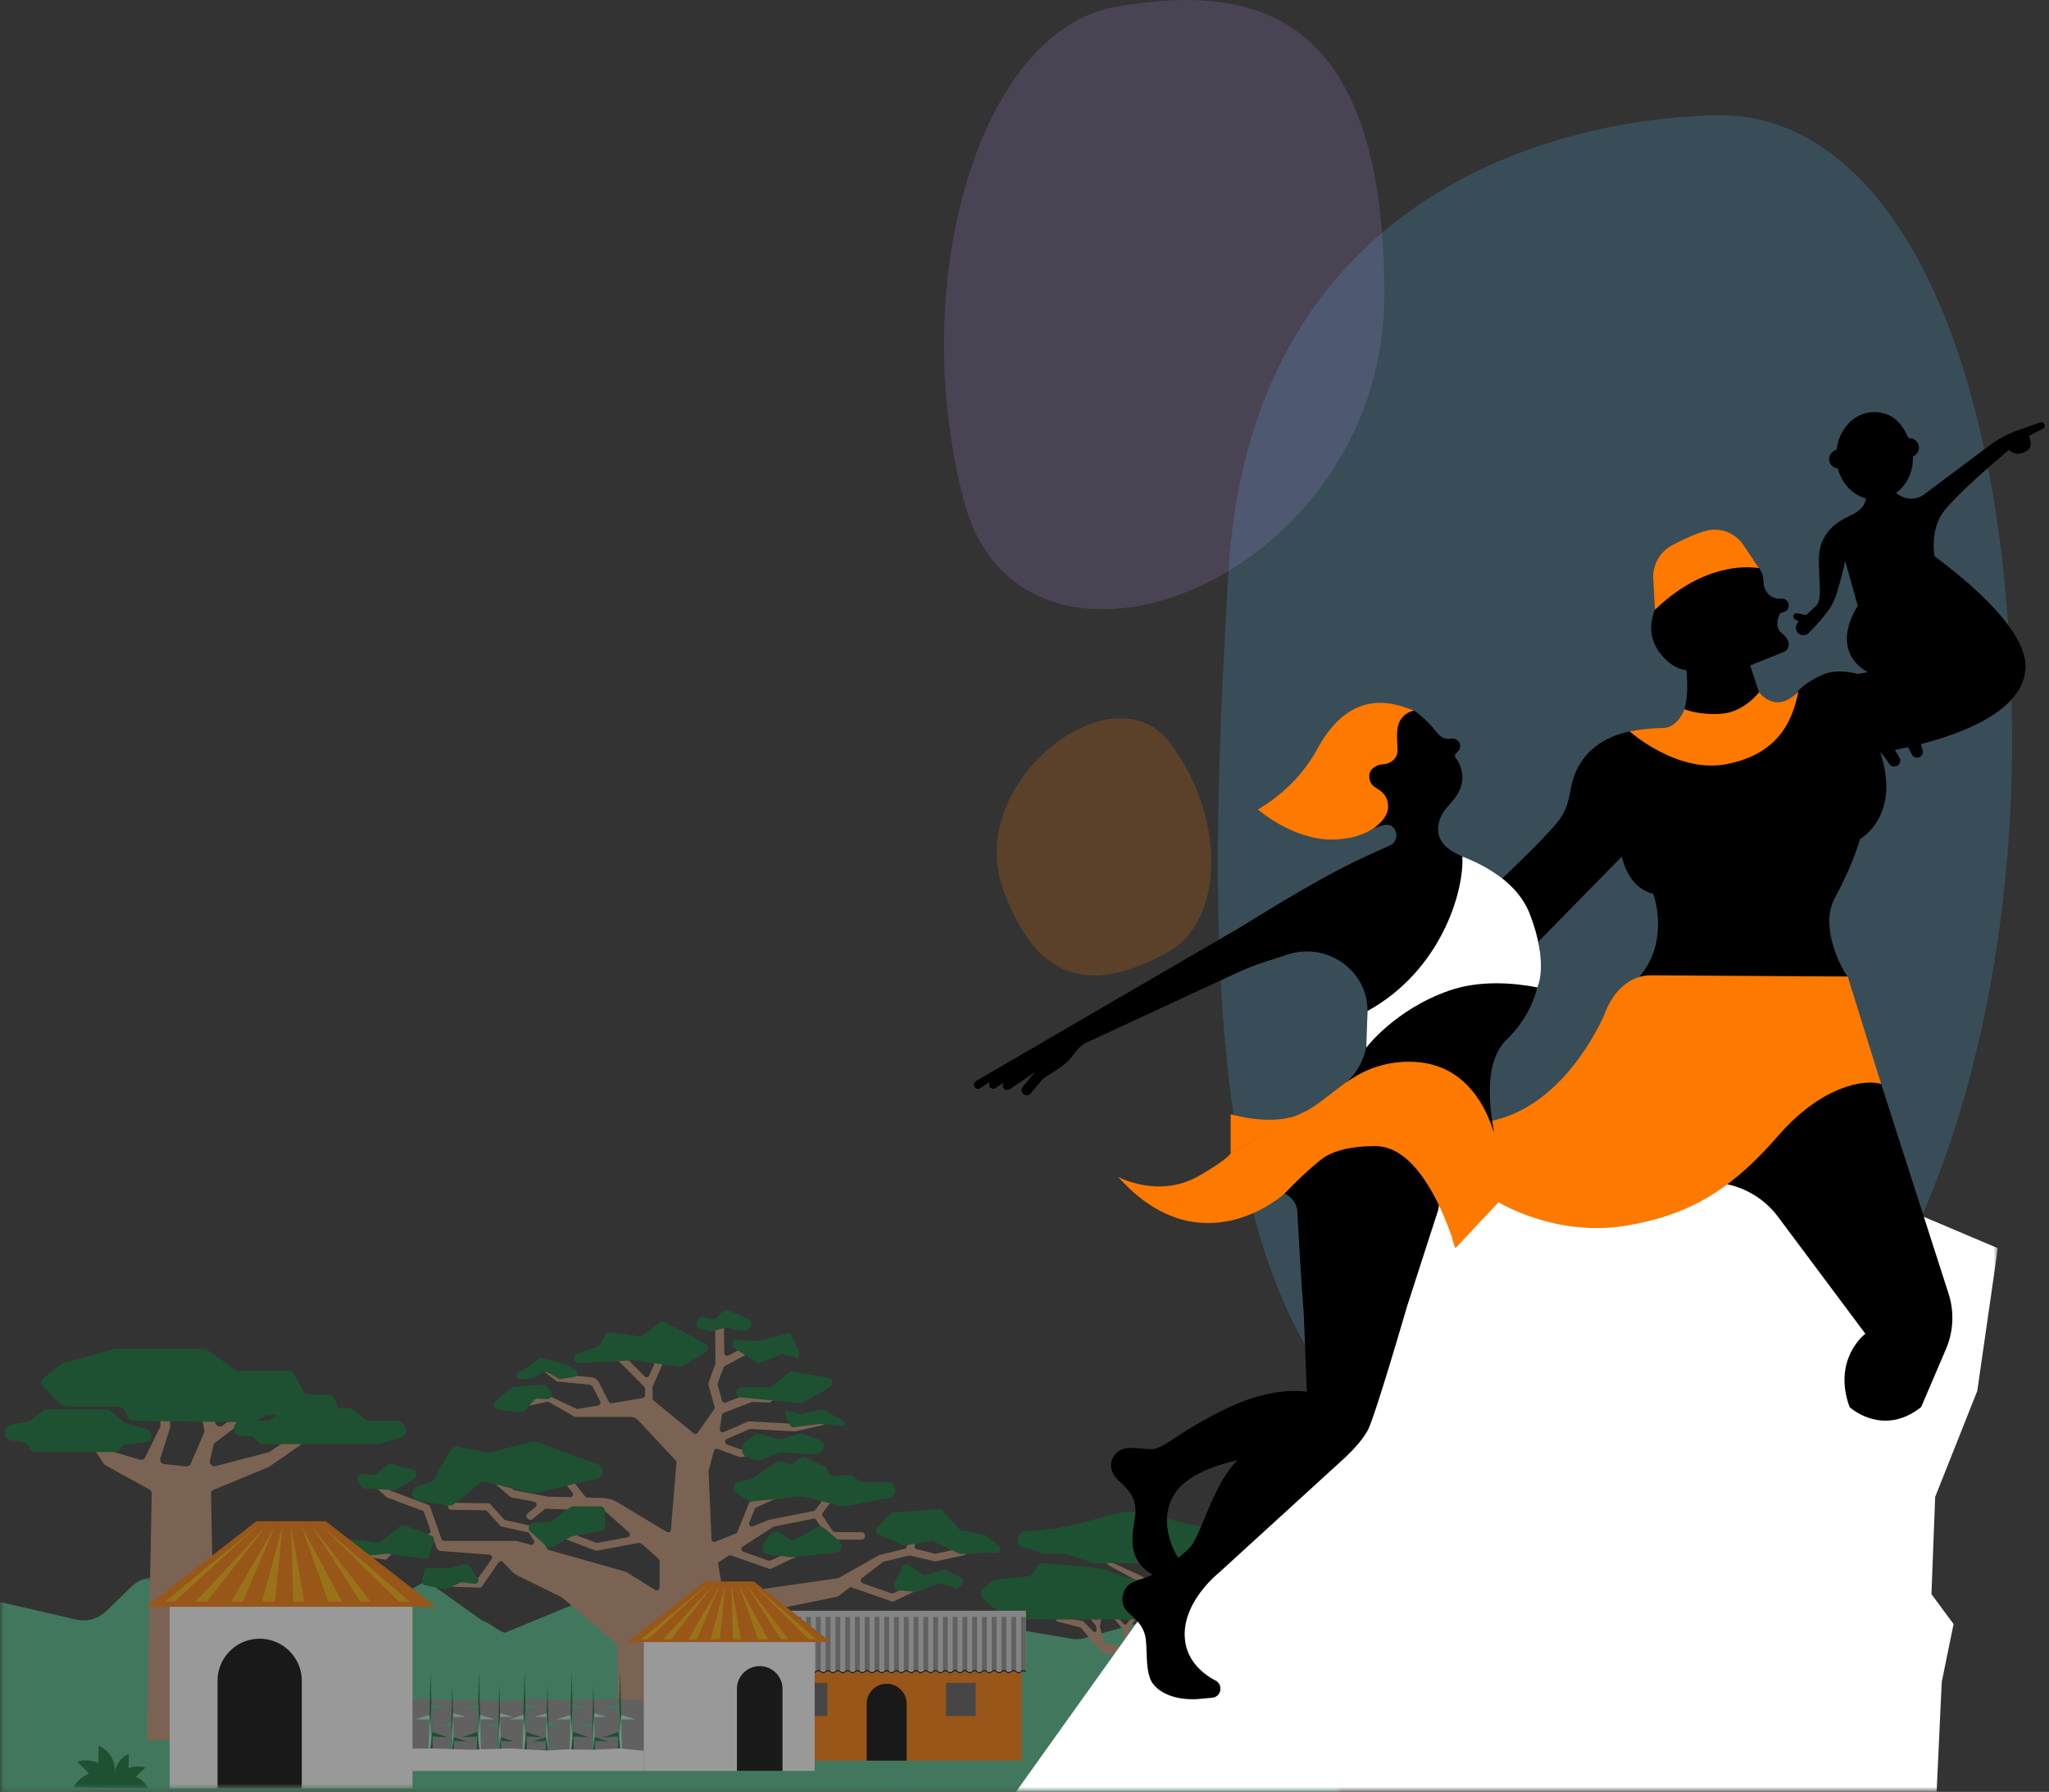 <svg xmlns="http://www.w3.org/2000/svg" xmlns:xlink="http://www.w3.org/1999/xlink" width="382" height="334" viewBox="0 0 382 334">
    <rect x="0" y="0" width="382" height="334" fill="#333333" stroke="none"/>
    <defs>
        <path id="a" d="M.778.857h250v40h-250z"/>
        <path id="c" d="M.038.056h35.53v11.071H.037z"/>
        <path id="e" d="M0 89.357h257.526V.14H0z"/>
        <path id="g" d="M.344.055H193.28v116.178H.344z"/>
    </defs>
    <g fill="none" fill-rule="evenodd">
        <g opacity=".5">
            <g transform="translate(-.778 293.143)">
                <mask id="b" fill="#fff">
                    <use xlink:href="#a"/>
                </mask>
                <path fill="#50BE87" d="M226.584 6.404a5.89 5.89 0 0 0-2.572-.037l-21.33 5.896a5.886 5.886 0 0 1-2.193.04L182.47 9.239a5.886 5.886 0 0 0-1.929-.008l-24.55 3.97a5.896 5.896 0 0 1-2.297-.084l-22.775-5.375a5.956 5.956 0 0 0-.367-.074L113.08 4.689a5.924 5.924 0 0 0-3.266.37l-14.756 6.085c-.697.287-3.538-2.155-4.28-2.142L80.384 1.584c-1.036.018-16.854 10.25-17.785 9.74L57.561 8.57a6.052 6.052 0 0 0-2.32-.72l-5.39-.524c-1.908-.185-3.65-1.293-4.773-3.035-1.196-1.855-3.09-2.985-5.13-3.059L29.743.861c-1.662-.06-3.284.586-4.539 1.81l-4.526 4.416c-1.563 1.523-3.672 2.135-5.698 1.652L.778 5.454v35.403h250L226.584 6.404z" mask="url(#b)"/>
            </g>
            <g transform="translate(.222 244)">
                <path fill="#C19372" d="M124.863 41.105a.513.513 0 0 1-.776.441l-9.05-5.444a6.364 6.364 0 0 0-3.098-.892l-2.649-.064a.543.543 0 0 1-.41-.205l-4.465-5.61a.542.542 0 0 0-.424-.204h-5.34a.542.542 0 0 1-.408-.186l-1.455-1.757a.522.522 0 0 0-.426-.186c-.715.057-.924.773-.563 1.186l1.806 2.16a.543.543 0 0 0 .409.185h5.3c.166 0 .322.076.425.205l2.748 3.454a.542.542 0 0 1-.437.88l-4.158-.1a.528.528 0 0 1-.09-.01l-6.045-1.166a.541.541 0 0 1-.25-.12l-2.073-1.777c-.416-.355-1.128-.141-1.18.573a.521.521 0 0 0 .19.426l2.353 2.017a.935.935 0 0 0 .431.208l4.168.804a.542.542 0 0 1 .239.954l-1.502 1.212a.528.528 0 0 0-.203.431c.026.491.371.753.722.753a.7.7 0 0 0 .44-.155l2.387-1.927c.066.014.134.024.204.027l10.607.362a.543.543 0 0 1 .342.136l4.376 3.893c.337.3.183.855-.26.938l-5.577 1.043a.541.541 0 0 1-.295-.027l-6.927-2.677c-.51-.197-1.11.243-.92.934.042.157.168.28.32.338l7.35 2.84a.704.704 0 0 0 .382.036l7.63-1.427a.936.936 0 0 1 .792.22l2.938 2.614c.2.177.314.432.314.698v4.753a.542.542 0 0 1-.827.462l-5.42-3.35a.541.541 0 0 0-.138-.06l-14.248-4.03a.542.542 0 0 1-.313-.234l-2.505-4.01a.541.541 0 0 0-.345-.243l-4.947-1.074a.542.542 0 0 1-.288-.167l-2.522-2.797a.542.542 0 0 0-.393-.18l-5.796-.093a.542.542 0 0 1-.527-.455l-.505-3.104a.544.544 0 0 0-.324-.414c-.567-.237-1.045.213-.966.701l.67 4.118c.043.26.264.451.527.456l6.325.102c.15.002.293.067.394.179l2.422 2.687a.542.542 0 0 0 .288.166l4.818 1.047c.143.03.267.118.345.242l.806 1.29a.542.542 0 0 1-.607.81l-2.074-.587a3.734 3.734 0 0 0-1.018-.141H82.585a.542.542 0 0 1-.511-.363l-2.116-6.02a.543.543 0 0 0-.322-.328l-6.867-2.564a.543.543 0 0 1-.169-.101l-3.083-2.72a.522.522 0 0 0-.447-.13c-.7.15-.816.886-.405 1.248l3.202 2.826a.54.54 0 0 0 .169.1l6.495 2.426c.15.056.268.177.322.328l1.161 3.304a.542.542 0 0 1-.456.72l-4.852.5a.54.54 0 0 0-.335.163l-2.778 2.888a.542.542 0 0 1-.477.16l-4.352-.7a.493.493 0 1 0-.157.976l4.887.787a.5.5 0 0 0 .435-.145l2.904-3.019a.541.541 0 0 1 .335-.164l4.986-.513a.542.542 0 0 1 .567.36l.418 1.188a.947.947 0 0 0 .043.122l.002.005c.003.01.01.018.015.028.017.035.033.07.054.101a.67.67 0 0 0 .093.12l.033.032c.025.022.046.047.074.066a.938.938 0 0 0 .52.208l9.046.678c.42.032.646.51.402.855l-2.59 3.655a.543.543 0 0 1-.308.212l-8.547-.21a.701.701 0 1 0 .347 1.36l8.993.272a.542.542 0 0 0 .309-.212l3.096-4.485a.542.542 0 0 1 .833-.062l1.675 1.745a3.74 3.74 0 0 0 1.047.766l8.185 4.028c.04.02.078.045.112.074l10.137 8.631c.12.103.19.254.19.413v13.033h23.52l-.653-18.081a.542.542 0 0 1 .433-.551l17.372-3.547a1.87 1.87 0 0 0 .764-.349l1.762-1.352a.542.542 0 0 1 .51-.081l7.33 2.579a.703.703 0 0 0 .534-.028l6.689-3.178a.521.521 0 0 0 .295-.36c.137-.703-.495-1.098-.989-.863l-6.134 2.914a.542.542 0 0 1-.412.022l-5.317-1.871a.542.542 0 0 1-.15-.942l3.879-2.978c.06-.046.129-.079.202-.097l4.686-1.134c.079-.019.16-.02.24-.003l4.56 1.058a.688.688 0 0 0 .29 0l5.03-1.072c.535-.114.796-.812.26-1.286a.52.52 0 0 0-.453-.107l-4.872 1.038a.543.543 0 0 1-.225 0l-3.339-.8a.542.542 0 0 1-.416-.653l.742-3.242a.542.542 0 0 1 .426-.411l2.665-.524a.521.521 0 0 0 .375-.273c.312-.645-.201-1.191-.74-1.085l-3.464.678a.542.542 0 0 0-.425.411l-1.057 4.617a.542.542 0 0 1-.401.406l-4.402 1.065a.71.71 0 0 0-.317.089l-.006.003c-.013.006-.024.014-.035.02l-7.274 4.1a1.872 1.872 0 0 1-.652.221l-19.585 2.82a1.59 1.59 0 0 1-1.7-.976l-.748-4.367a.514.514 0 0 1 .229-.62l1.68-1.085a.542.542 0 0 1 .474-.056l7.002 2.463a.702.702 0 0 0 .533-.028l6.689-3.177a.52.52 0 0 0 .295-.361c.137-.703-.495-1.097-.989-.863l-6.134 2.914a.542.542 0 0 1-.412.022l-4.701-1.654a.542.542 0 0 1-.114-.967l5.428-3.506a.759.759 0 0 0 .14-.102.513.513 0 0 1 .249-.124l7.33-1.46a.542.542 0 0 1 .554.229l2.32 3.43c.1.15.269.239.449.239h5.726a.52.52 0 0 0 .42-.2c.428-.574.027-1.203-.521-1.203h-4.88a.542.542 0 0 1-.45-.239l-1.866-2.76a.542.542 0 0 1 .017-.63l3.24-4.282c.1-.13.142-.3.096-.456-.201-.687-.944-.746-1.275-.31l-3.432 4.534a.542.542 0 0 1-.326.204l-8.367 1.665a.695.695 0 0 0-.236.096l-2.69 1.102a.542.542 0 0 1-.708-.704l1.017-2.53a.542.542 0 0 1 .283-.294l4.886-2.171a.543.543 0 0 0 .32-.453l.367-4.62a.526.526 0 0 0-.184-.452c-.543-.436-1.18-.091-1.223.448l-.292 3.681a.543.543 0 0 1-.32.453l-4.643 2.064a.542.542 0 0 0-.283.293L137.19 41.7l-.007.026-4.017 1.645a.542.542 0 0 1-.748-.49l-.54-12.651c.005-.052.012-.102.018-.153l.975-3.623a.542.542 0 0 1 .711-.368l3.947 1.456a.704.704 0 0 0 .323.038l7.274-.836a.52.52 0 0 0 .396-.246c.357-.62-.112-1.198-.657-1.136l-6.88.791c-.083.01-.169 0-.248-.03l-2.423-.894a.542.542 0 0 1-.03-1.006l4.187-1.825a.54.54 0 0 1 .247-.044l8.214.451a.68.68 0 0 0 .197-.017l4.96-1.145c.16-.037.301-.14.366-.289.286-.657-.246-1.177-.78-1.055l-4.69 1.083a.546.546 0 0 1-.151.013l-8.334-.458a.685.685 0 0 0-.318.057l-4.452 1.94a.542.542 0 0 1-.74-.637l.392-2.593a.543.543 0 0 1 .328-.365l5.142-1.982a.541.541 0 0 1 .213-.036l2.948.096a.833.833 0 0 0 .545-.183l2.317-1.871a.543.543 0 0 1 .379-.12l5.424.384c.655.048 1.186-.69.684-1.409a.54.54 0 0 0-.405-.225l-6.124-.432a.816.816 0 0 0-.576.18l-2.34 1.89a.542.542 0 0 1-.358.12l-2.775-.09a.544.544 0 0 0-.213.036l-4.47 1.724a.542.542 0 0 1-.718-.36l-.81-2.897a.544.544 0 0 1 .014-.332l1.065-2.917a.543.543 0 0 1 .254-.292l4.213-2.252a.544.544 0 0 1 .301-.062l4.613.39c.547.048.999-.548.621-1.156a.52.52 0 0 0-.402-.233l-5.08-.43a.692.692 0 0 0-.39.08l-3.186 1.703a.542.542 0 0 1-.797-.473l-.051-5.598c-.007-.683-.866-1.162-1.5-.504a.546.546 0 0 0-.15.383l.069 7.603a.54.54 0 0 1-.033.191l-1.278 3.5a.542.542 0 0 0-.013.332L133 18.24c.04.145.02.3-.059.428l-3.037 4.314a.513.513 0 0 1-.8.19l-7.463-6.12a.542.542 0 0 1-.198-.42v-2.047c0-.074.015-.148.045-.217l3.286-7.504a.542.542 0 0 1 .497-.324h3.496a.522.522 0 0 0 .421-.2c.427-.575.026-1.203-.522-1.203h-4.312a.543.543 0 0 0-.497.324l-3.027 6.912a.542.542 0 0 1-.88.166l-4.08-4.09a.541.541 0 0 0-.378-.16l-5.667-.052h-.108a.521.521 0 0 0-.419.197c-.428.57-.034 1.2.513 1.206l5.093.047a.544.544 0 0 1 .38.16l4.597 4.61c.102.101.159.239.159.382v1.217a.542.542 0 0 1-.453.535l-5.741.963a.542.542 0 0 1-.573-.289l-1.802-3.541a1.87 1.87 0 0 0-1.484-1.013l-5.691-.557a.545.545 0 0 1-.277-.11l-2.243-1.713c-.435-.332-1.132-.079-1.146.636a.52.52 0 0 0 .213.416l2.642 2.019c.08.061.176.1.276.109l5.834.571a.935.935 0 0 1 .742.507l1.331 2.615a.542.542 0 0 1-.393.781l-3.752.63a.543.543 0 0 1-.322-.045l-4.868-2.302c-.01-.005-.021-.005-.031-.009a.492.492 0 0 0-.307-.033L95.49 17.65c-.254.056-.455.286-.426.545a.495.495 0 0 0 .598.43l6.107-1.337a.542.542 0 0 1 .386.06l4.68 2.692a.543.543 0 0 0 .27.072h10.263a1.87 1.87 0 0 1 1.368.595l7.022 7.534c.089.095.138.22.138.35l-1.033 12.513z"/>
                <path fill="#0A6E31" d="M139.84 31.642l4.682-3.056a1.287 1.287 0 0 1 1.16-.126l.893.339c.43.163.914.084 1.27-.206l.855-.697a1.287 1.287 0 0 1 1.342-.175l3.386 1.53c.372.167.642.501.728.9a1.287 1.287 0 0 0 1.375 1.008l2.497-.227c.346-.032.69.078.954.304l.818.702c.233.2.53.31.838.31h4.59c.515 0 .98.307 1.183.78l.172.4a1.287 1.287 0 0 1-.945 1.772l-8.453 1.595c-.187.035-.38.028-.564-.02l-6.929-1.814a1.286 1.286 0 0 0-.454-.035l-9.196.92a1.287 1.287 0 0 1-.802-.184l-1.966-1.208c-1.019-.626-.707-2.183.474-2.369l1.589-.25c.18-.028.351-.094.504-.193M131.322 6.508L123.72 2.42a.878.878 0 0 0-.948.074l-3.156 2.4a.88.88 0 0 1-.65.171l-5.393-.737a.879.879 0 0 0-.88.432l-1.1 1.911a.879.879 0 0 1-.475.392l-3.7 1.278a.878.878 0 0 0 .33 1.708l10.112-.493a.877.877 0 0 1 .168.008l8.407 1.207c.2.029.405-.013.578-.118l4.346-2.62a.879.879 0 0 0-.038-1.526M77.827 35.79l5.555.822a1.4 1.4 0 0 0 1.087-.296l4.698-3.796c.34-.274.79-.375 1.214-.271l8.456 2.065c.213.052.436.053.65.003l11.581-2.702c1.358-.317 1.472-2.206.162-2.684l-11.436-4.173a1.4 1.4 0 0 0-.837-.039l-7.621 2.006c-.204.054-.417.06-.624.02L85.2 25.68a1.402 1.402 0 0 0-1.487.685l-2.978 5.257c-.17.299-.442.525-.766.636l-2.391.818c-1.39.476-1.206 2.499.249 2.714M163.535 42.017l4.623 1.99a.768.768 0 0 0 .428.052l4.786-.79a.771.771 0 0 1 .452.063l4.754 2.234c.1.046.21.071.32.072l6.59-.219c.745.008 1.064-.94.467-1.385l-2.557-1.901a.768.768 0 0 0-.345-.144l-3.948-.681a.77.77 0 0 1-.458-.246l-3.17-3.524a.768.768 0 0 0-.625-.253l-8.554.592a.768.768 0 0 0-.507.24l-2.512 2.667a.769.769 0 0 0 .256 1.233M92.712 18.752l4.092.49a.935.935 0 0 0 .809-.307l1.736-1.948a.934.934 0 0 1 .763-.31l1.58.111a.935.935 0 0 0 .81-1.498l-.636-.838a.934.934 0 0 0-.814-.366l-5.373.401a.936.936 0 0 0-.524.21l-2.925 2.404c-.636.522-.335 1.553.482 1.65M76.713 29.891l-3.996-1.006a.935.935 0 0 0-.842.201l-1.969 1.712a.935.935 0 0 1-.796.21l-1.553-.31a.935.935 0 0 0-.994 1.383l.525.912c.158.274.444.45.76.467l5.38.284c.193.01.384-.04.547-.142l3.207-2.012c.697-.438.53-1.498-.269-1.699M137.915 16.473l10.995 1.054a.948.948 0 0 0 .555-.117l5.04-2.828c.78-.437.578-1.611-.303-1.764l-6.622-1.146a.95.95 0 0 0-.755.194l-3.128 2.503a.95.95 0 0 1-.594.208h-5.097a.95.95 0 0 0-.602.215c-.656.537-.333 1.6.51 1.68M80.185 42.231l-4.98-1.909a.764.764 0 0 0-.747.114l-3.734 2.953a.765.765 0 0 1-.577.158l-4.403-.604a.764.764 0 0 0-.682.257l-1.693 1.958a.764.764 0 0 0 .655 1.26l7.867-.803a.766.766 0 0 1 .177.003l6.917.91a.764.764 0 0 0 .833-.543l.826-2.826a.764.764 0 0 0-.46-.928M146.166 19.75l.997 1.994c.101.203.32.32.546.292l5.05-.643a.545.545 0 0 1 .126-.001l3.76.405c.582.062.829-.72.315-1.002l-3.662-2.009a.535.535 0 0 0-.372-.054l-3.77.828a.535.535 0 0 1-.252-.005l-2.123-.562a.536.536 0 0 0-.615.757M148.705 7.825l-1.38-2.978c-.142-.304-.399-.463-.642-.395l-5.445 1.51a.411.411 0 0 1-.137.014l-4.181-.24c-.647-.038-.804 1.197-.2 1.579l4.304 2.728c.134.085.281.1.416.045l4.014-1.664a.425.425 0 0 1 .277-.018l2.408.651c.505.137.851-.617.566-1.232M98.656 41.51l3.03 2.737a.935.935 0 0 0 1.083.122l3.402-1.906a.932.932 0 0 1 .288-.103l5.348-.986a.935.935 0 0 0 .766-.92v-2.739a.935.935 0 0 0-.935-.935h-5.024c-.2 0-.395.064-.556.183l-3.334 2.465a.934.934 0 0 1-.471.18l-3.055.277c-.811.074-1.147 1.079-.542 1.625M88.842 50.17l-1.7-2.394a.672.672 0 0 0-.741-.254l-2.685.806a.671.671 0 0 1-.218.028l-3.907-.143a.672.672 0 0 0-.681.527l-.427 1.922a.672.672 0 0 0 .51.802l3.526.784c.14.031.287.016.418-.042l2.725-1.21a.672.672 0 0 1 .359-.052l2.187.281a.672.672 0 0 0 .634-1.056M130.381 3.69l1.83.407c.144.032.294.03.437-.008l2.226-.574a.935.935 0 0 1 .409-.013l2.959.563a.935.935 0 0 0 .755-.185l.51-.403a.935.935 0 0 0-.196-1.586l-3.7-1.67a.935.935 0 0 0-1.033.179l-1.328 1.277a.935.935 0 0 1-.914.222l-1.353-.402a.935.935 0 0 0-1.15.59l-.133.384a.935.935 0 0 0 .681 1.219M142.988 45.72l4.135.53c.097.011.196.013.294.003l7.845-.809c.043-.004.087-.006.131-.006 1.2 0 1.741-1.5.82-2.267l-2.799-2.328a1.282 1.282 0 0 0-1.46-.125l-3.741 2.158a1.281 1.281 0 0 1-1.343-.039l-1.726-1.133a1.281 1.281 0 0 0-1.718.289l-1.29 1.675a1.281 1.281 0 0 0 .852 2.053M98.612 12.996l2.64-1.183c.223-.1.48-.087.692.034l1.896 1.086a.763.763 0 0 0 .486.094l2.422-.342c.732-.103.906-1.082.254-1.43l-2.022-1.08a.766.766 0 0 0-.175-.068l-3.959-.984a.763.763 0 0 0-.642.13l-2.724 2.043a.766.766 0 0 1-.283.132l-.539.128a.764.764 0 0 0 .176 1.507H98.3a.764.764 0 0 0 .312-.067M167.251 52.41l3.165.303a.936.936 0 0 0 .423-.057l3.917-1.496a.935.935 0 0 1 .706.016l2.185.844c.36.157.779.072 1.05-.212l.352-.37a.935.935 0 0 0-.273-1.488l-2.582-1.234a.934.934 0 0 0-.664-.055l-3.031.876a.934.934 0 0 1-.794-.131l-2.374-1.653a.935.935 0 0 0-1.373.355l-1.456 2.957a.935.935 0 0 0 .75 1.344M138.165 25.776v.604c0 .55.352 1.039.874 1.213l1.678.562c.283.094.59.087.867-.02l3.441-1.332c.173-.067.357-.095.54-.084l6.09.376c.315.02.626-.078.873-.274l.345-.274a1.28 1.28 0 0 0-.373-2.21l-2.968-1.037a1.28 1.28 0 0 0-.762-.025l-3.322.917c-.221.061-.454.062-.675.002l-3.223-.871a1.28 1.28 0 0 0-1.059.18l-1.771 1.219a1.28 1.28 0 0 0-.555 1.054"/>
                <path fill="#C19372" d="M212.878 49.922a.345.345 0 0 0-.113-.082l-5.576-2.546a.348.348 0 0 1-.101-.07l-2.146-2.147a.35.35 0 0 0-.43-.049c-.195.117-.216.37-.063.537l1.963 2.155.09.071 5.589 3.038c.038.02.072.049.1.083l2.958 3.55c.062.074.09.17.078.265l-.596 4.827v.082l.605 5.337a.347.347 0 0 1-.498.35l-3.554-1.752a.346.346 0 0 1-.185-.237l-.752-3.45a.345.345 0 0 1 .048-.263l1.385-2.138a.347.347 0 0 0-.29-.535h-.031a.347.347 0 0 0-.272.131l-1.274 1.606a.347.347 0 0 1-.528.018l-1.52-1.667a.272.272 0 0 0-.201-.088h-.014a.347.347 0 0 0-.264.571l1.82 2.147c.042.05.07.111.078.177l.389 2.792a.347.347 0 0 1-.429.385l-3.304-.836a.348.348 0 0 1-.249-.243l-.747-2.662a.35.35 0 0 1-.007-.153l.322-1.861a.271.271 0 0 0-.267-.317h-.012a.271.271 0 0 0-.264.206l-.128.524a.347.347 0 0 1-.613.127l-.572-.75a.27.27 0 0 0-.215-.107h-.059a.271.271 0 0 0-.215.436l1.249 1.627a.346.346 0 0 1 .069.169l.08.643a.347.347 0 0 1-.59.287l-1.863-1.863a.346.346 0 0 0-.184-.096l-3.86-.702a.347.347 0 0 1-.2-.115l-2.542-2.946a.346.346 0 0 0-.263-.12h-.35a.347.347 0 0 0-.27.565l2.689 3.31c.047.058.111.099.183.117l4.178 1.06c.07.018.134.057.18.113l3.634 4.35a.347.347 0 0 0 .182.114l5.524 1.38c.043.011.083.03.119.056l3.827 2.762c.124.089.175.248.126.392l-1.218 3.592a.343.343 0 0 0-.018.14l.321 3.925-.007.104-.47 2.114a.343.343 0 0 1-.051.119l-1.262 1.866h8.917l-1.435-1.734a.344.344 0 0 1-.07-.142l-1.2-5.1a.346.346 0 0 1 .003-.171l1.128-4.098a.349.349 0 0 1 .093-.157l6.124-5.943a.346.346 0 0 1 .149-.086l6.558-1.822.093-.012h3.811a.347.347 0 0 0 .272-.132l3.182-4.007a.346.346 0 0 1 .145-.108l4.735-1.85c.273-.107.53-.252.764-.43l4.686-3.57h-.802l-3.65 2.415.674-2.12a.347.347 0 0 0-.306-.45l-.155-.012a.347.347 0 0 0-.355.243l-.857 2.73a.347.347 0 0 1-.217.224l-3.999 1.396.52-2.353 1.349-2.073h-.656l-1.222 1.889-1.034 2.62a2.376 2.376 0 0 1-.386.649l-2.052 2.456c-.224.269-.658.076-.61-.27l.605-4.338a.344.344 0 0 1 .062-.155l1.739-2.423a.27.27 0 0 0-.22-.428h-.07a.27.27 0 0 0-.215.105l-1.288 1.675a.347.347 0 0 1-.574-.037l-.937-1.609a.27.27 0 0 0-.474.261l1.197 2.31c.039.076.049.164.028.246l-1.357 5.312a.347.347 0 0 1-.342.262l-2.684-.038-.07.006-5.293 1.016a.347.347 0 0 1-.356-.53l.785-1.208a.35.35 0 0 1 .096-.098l3.555-2.415a.347.347 0 0 0 .12-.143l2.106-4.625a.347.347 0 0 0-.316-.49h-.01a.347.347 0 0 0-.312.194l-2.226 4.54a.347.347 0 0 1-.144.15l-3.66 2.02a.344.344 0 0 0-.123.114l-1.903 2.914-.063.073-4.957 4.304a.347.347 0 0 1-.574-.29l.357-4.379a.347.347 0 0 1 .07-.182l3.236-4.256a.347.347 0 0 1 .114-.097l6.453-3.438a.346.346 0 0 0 .155-.167l.853-1.943a.347.347 0 0 0-.318-.487h-.192a.347.347 0 0 0-.304.18l-.9 1.642a.346.346 0 0 1-.156.147l-1.789.844c-.317.15-.631-.213-.437-.505l.583-.877a.347.347 0 0 0-.267-.539l-.124-.007a.346.346 0 0 0-.31.153l-1.94 2.899a.347.347 0 0 1-.14.12l-2.09.988a.346.346 0 0 0-.124.1l-3.294 4.21-.564.777a.347.347 0 0 1-.614-.107l-.11-.377-.013-.093.12-5.639 2.982-3.771a.346.346 0 0 0 .08-.168l.559-3.165a.347.347 0 0 0-.342-.407h-.137a.347.347 0 0 0-.344.298l-.217 1.545a.347.347 0 0 1-.61.174l-1.585-1.893a.347.347 0 0 0-.265-.124h-.135a.347.347 0 0 0-.27.564l2.033 2.527c.112.14.1.34-.027.466l-2.674 2.897-2.774-2.992z"/>
                <g transform="translate(221.959 43.05)">
                    <mask id="d" fill="#fff">
                        <use xlink:href="#c"/>
                    </mask>
                    <path fill="#0A6E31" d="M34.07 11.127H2.854c-.462 0-.897-.212-1.181-.576L.355 8.86a1.498 1.498 0 0 1-.086-1.722l.79-1.25c.089-.14.154-.296.192-.458l.374-1.597A1.498 1.498 0 0 1 2.97 2.682l2.755-.21a1.5 1.5 0 0 1 .468.04l4.196 1.023c.415.101.853.02 1.205-.222l1.863-1.283c.9-.62 1.909-1.064 2.974-1.31l1.914-.442a8.69 8.69 0 0 1 2.64-.195l2.198.174a8.69 8.69 0 0 1 4.832 1.95l.465.383c.14.115.259.256.349.414l.589 1.03c.172.3.442.533.766.656l2.142.818c.466.178.813.576.925 1.063.103.448.236.93.334.963.1.034.664.317 1.164.572.502.256.818.771.818 1.335v.188a1.498 1.498 0 0 1-1.497 1.498" mask="url(#d)"/>
                </g>
                <path fill="#0A6E31" d="M219.529 57.848h-31.475c-.33 0-.648-.118-.898-.333l-3.96-3.411a1.377 1.377 0 0 1 .022-2.106l1.52-1.253c.21-.173.467-.28.737-.307l5.855-.594c.416-.042.79-.27 1.016-.621l.8-1.234a1.376 1.376 0 0 1 1.273-.624l9.877.847c.107.01.212.03.314.064l6.436 2.125c.158.052.324.075.49.068l2.526-.108c.499-.021.97.229 1.231.654l1.895 3.081c.194.315.507.54.868.621l1.778.404c.627.143 1.071.7 1.071 1.343v.008c0 .76-.616 1.376-1.376 1.376M203.327 47.27l-4.433-1.523a1.648 1.648 0 0 0-.535-.09h-3.749c-.188 0-.374-.032-.55-.094l-2.686-.953a1.646 1.646 0 1 1 .38-3.19l5.055-.526c.068-.008.136-.019.202-.034l5.392-1.254 4.135-1.175c2.995-.85 6.17-.823 9.15.08l3.56 1.076c.04.013.081.024.123.033l5.188 1.139c.365.08.692.282.927.573l2.22 2.747a1.646 1.646 0 0 1-.166 2.246l-.652.6c-.304.28-.702.435-1.115.435h-21.91c-.183 0-.364-.03-.536-.09"/>
                <path fill="#C19372" d="M15.127 20.336h.676c.278 0 .54.135.7.363l3.964 5.595a.86.86 0 0 0 .456.327l4.898 1.454a.86.86 0 0 0 1.015-.443l2.754-5.565a.86.86 0 0 0 .09-.382V20.55a.86.86 0 0 1 .859-.86h.09a.86.86 0 0 1 .859.86v1.46a.859.859 0 0 1-.041.263l-1.767 5.514a.86.86 0 0 0 .732 1.117l4.066.411a.86.86 0 0 0 .875-.514l2.483-5.757a.86.86 0 0 0 .051-.523l-.36-1.66a.86.86 0 0 1 .84-1.041h.418a.86.86 0 0 1 .797.54l.393.983a.86.86 0 0 0 1.326.359l2.353-1.83a.86.86 0 0 1 .528-.182h.005c.822 0 1.175 1.044.522 1.543l-4.837 3.694a.858.858 0 0 0-.317.492l-.648 2.837a.86.86 0 0 0 1.055 1.023l9.856-2.577a.86.86 0 0 0 .26-.116l4.773-3.183a.864.864 0 0 0 .239-.239l2.233-3.35a.859.859 0 0 1 .715-.382h.296a.86.86 0 0 1 .757 1.267l-1.932 3.59a.862.862 0 0 1-.267.298l-6.923 4.803a.844.844 0 0 1-.162.089L39.65 33.666a.86.86 0 0 0-.532.811l.902 45.85H27.165l.903-45.927a.86.86 0 0 0-.444-.77l-8.22-4.536a.86.86 0 0 1-.303-.28l-4.692-7.146a.86.86 0 0 1 .718-1.332"/>
                <path fill="#0A6E31" d="M21.124 26.64H6.393c-.428 0-.824-.225-1.044-.592l-.412-.687a1.217 1.217 0 0 0-.872-.579l-2.37-.338a1.217 1.217 0 0 1-1.033-1.37l.07-.511c.072-.53.482-.952 1.01-1.038l3.176-.515c.205-.033.398-.118.56-.247l2.26-1.788c.214-.17.48-.263.755-.263h11.094c.279 0 .549.095.765.27l2.555 2.064c.123.1.264.174.415.22l3.871 1.16c.395.119.702.428.819.823v.001a1.218 1.218 0 0 1-1.02 1.552l-3.801.466a1.218 1.218 0 0 0-.88.555l-.16.252c-.224.351-.611.564-1.027.564"/>
                <path fill="#0A6E31" d="M11.543 10.104l9.466-2.645c.133-.038.27-.056.409-.056h16.256c.318 0 .627.1.885.284l4.956 3.56c.258.184.567.284.884.284h8.947c.547 0 1.05.294 1.32.77l1.635 2.884c.269.475.773.769 1.32.769h3.233c.628 0 1.19.387 1.416.973l.307.799a1.517 1.517 0 0 1-1.415 2.061H49.89c-.248 0-.491.061-.71.177l-1.83.97c-.225.118-.476.179-.73.175l-21.785-.277a1.516 1.516 0 0 1-1.367-.901l-.384-.864a1.517 1.517 0 0 0-1.386-.901h-9.59c-.402 0-.787-.16-1.072-.445l-3.234-3.248a1.093 1.093 0 0 1 .102-1.632l3.26-2.546c.113-.088.242-.153.379-.19"/>
                <path fill="#0A6E31" d="M69.944 25.185h-21c-.395 0-.771-.167-1.037-.459l-.529-.581a1.402 1.402 0 0 0-1.038-.46h-1.56a1.403 1.403 0 0 1-1.242-2.054l.03-.057c.242-.462.72-.752 1.242-.752h4.497c.249 0 .494-.066.709-.193l3.296-1.932c.215-.127.46-.193.71-.193h10.944c.345 0 .678.127.935.357l1.791 1.604c.258.23.59.357.936.357h5.06c.347 0 .681.128.939.36l.43.388c.823.74.505 2.096-.56 2.394l-4.175 1.17c-.123.034-.25.051-.378.051"/>
                <mask id="f" fill="#fff">
                    <use xlink:href="#e"/>
                </mask>
                <path fill="#FF7900" d="M139.88 84.174h50.405V66.411H139.88z" mask="url(#f)"/>
                <path fill="#595959" d="M148.483 75.844h5.534v-6.155h-5.534zM176.148 75.844h5.534v-6.155h-5.534z" mask="url(#f)"/>
                <path fill="#000" d="M168.809 84.178h-7.454V73.575a3.725 3.725 0 0 1 3.725-3.725h.005a3.725 3.725 0 0 1 3.724 3.725v10.603z" mask="url(#f)"/>
                <path fill="#B8EBD6" d="M139.136 66.528h51.908v-5.945h-51.908z" mask="url(#f)"/>
                <path fill="#D6D6D6" d="M190.589 56.62a.632.632 0 0 0-.456.185.633.633 0 0 1-.455.185.633.633 0 0 1-.455-.185.633.633 0 0 0-.456-.185.632.632 0 0 0-.455.185.634.634 0 0 1-.455.185.633.633 0 0 1-.456-.185.632.632 0 0 0-.455-.185.633.633 0 0 0-.455.185.633.633 0 0 1-.456.185.633.633 0 0 1-.455-.185.632.632 0 0 0-.455-.185.633.633 0 0 0-.456.185.633.633 0 0 1-.455.185.633.633 0 0 1-.455-.185.633.633 0 0 0-.456-.185.632.632 0 0 0-.455.185.634.634 0 0 1-.456.185.633.633 0 0 1-.455-.185.632.632 0 0 0-.455-.185.633.633 0 0 0-.455.185.633.633 0 0 1-.456.185.633.633 0 0 1-.455-.185.632.632 0 0 0-.455-.185.632.632 0 0 0-.456.185.633.633 0 0 1-.455.185.633.633 0 0 1-.455-.185.633.633 0 0 0-.456-.185.632.632 0 0 0-.455.185.634.634 0 0 1-.456.185.633.633 0 0 1-.455-.185.632.632 0 0 0-.455-.185.633.633 0 0 0-.456.185.633.633 0 0 1-.455.185.633.633 0 0 1-.455-.185.633.633 0 0 0-.455-.185.632.632 0 0 0-.456.185.633.633 0 0 1-.455.185.633.633 0 0 1-.455-.185.633.633 0 0 0-.456-.185.632.632 0 0 0-.455.185.634.634 0 0 1-.456.185.633.633 0 0 1-.455-.185.633.633 0 0 0-.455-.185.633.633 0 0 0-.456.185.633.633 0 0 1-.455.185.633.633 0 0 1-.455-.185.632.632 0 0 0-.456-.185.632.632 0 0 0-.455.185.633.633 0 0 1-.455.185.633.633 0 0 1-.455-.185.633.633 0 0 0-.456-.185.632.632 0 0 0-.455.185.633.633 0 0 1-.455.185.634.634 0 0 1-.456-.185.617.617 0 0 0-.455-.185.668.668 0 0 0-.124.012.594.594 0 0 0-.332.173.633.633 0 0 1-.455.185.633.633 0 0 1-.455-.185.632.632 0 0 0-.456-.185.633.633 0 0 0-.455.185.633.633 0 0 1-.455.185.633.633 0 0 1-.456-.185.633.633 0 0 0-.455-.185.632.632 0 0 0-.455.185.634.634 0 0 1-.456.185.633.633 0 0 1-.455-.185.632.632 0 0 0-.455-.185.633.633 0 0 0-.456.185.633.633 0 0 1-.455.185.633.633 0 0 1-.455-.185.632.632 0 0 0-.456-.185.633.633 0 0 0-.455.185.633.633 0 0 1-.455.185.633.633 0 0 1-.456-.185.633.633 0 0 0-.455-.185.632.632 0 0 0-.455.185.633.633 0 0 1-.456.185.634.634 0 0 1-.455-.185.632.632 0 0 0-.455-.185.633.633 0 0 0-.456.185.633.633 0 0 1-.455.185.633.633 0 0 1-.455-.185.632.632 0 0 0-.456-.185.632.632 0 0 0-.455.185.633.633 0 0 1-.455.185.633.633 0 0 1-.456-.185.633.633 0 0 0-.455-.185.632.632 0 0 0-.455.185.633.633 0 0 1-.456.185.634.634 0 0 1-.455-.185.632.632 0 0 0-.455-.185.633.633 0 0 0-.456.185.633.633 0 0 1-.455.185.633.633 0 0 1-.455-.185.632.632 0 0 0-.456-.185.632.632 0 0 0-.455.185.633.633 0 0 1-.455.185.633.633 0 0 1-.456-.185.633.633 0 0 0-.455-.185.633.633 0 0 0-.456.185.633.633 0 0 1-.455.185.633.633 0 0 1-.455-.185.633.633 0 0 0-.456-.185.633.633 0 0 0-.455.185.633.633 0 0 1-.455.185.633.633 0 0 1-.455-.185.632.632 0 0 0-.456-.185.632.632 0 0 0-.455.185.633.633 0 0 1-.455.185.633.633 0 0 1-.456-.185.632.632 0 0 0-.455-.185.632.632 0 0 0-.455.185V67.71a.632.632 0 0 1 .455-.186c.16 0 .347.063.455.186a.633.633 0 0 0 .456.185c.16 0 .346-.063.455-.185a.632.632 0 0 1 .455-.186c.16 0 .347.063.456.186a.633.633 0 0 0 .455.185c.16 0 .347-.063.455-.185a.633.633 0 0 1 .455-.186c.161 0 .347.063.456.186a.633.633 0 0 0 .455.185c.16 0 .347-.063.455-.185a.633.633 0 0 1 .456-.186c.16 0 .346.063.455.186a.633.633 0 0 0 .456.185c.16 0 .346-.063.455-.185a.632.632 0 0 1 .455-.186c.16 0 .347.063.456.186a.633.633 0 0 0 .455.185c.16 0 .347-.063.455-.185a.633.633 0 0 1 .456-.186c.16 0 .346.063.455.186a.634.634 0 0 0 .455.185c.16 0 .347-.063.456-.185a.632.632 0 0 1 .455-.186c.16 0 .346.063.455.186a.633.633 0 0 0 .456.185c.16 0 .346-.063.455-.185a.632.632 0 0 1 .455-.186c.16 0 .347.063.456.186a.633.633 0 0 0 .455.185c.16 0 .347-.063.455-.185a.633.633 0 0 1 .456-.186c.16 0 .346.063.455.186a.634.634 0 0 0 .455.185c.16 0 .347-.063.456-.185a.632.632 0 0 1 .455-.186c.16 0 .347.063.455.186a.633.633 0 0 0 .456.185c.16 0 .346-.063.455-.185a.633.633 0 0 1 .455-.186c.16 0 .347.063.456.186a.633.633 0 0 0 .455.185c.16 0 .347-.063.455-.185a.633.633 0 0 1 .456-.186c.16 0 .346.063.455.186a.633.633 0 0 0 .455.185c.16 0 .347-.063.456-.185a.632.632 0 0 1 .455-.186c.16 0 .347.063.455.186a.633.633 0 0 0 .456.185c.16 0 .346-.063.455-.185a.633.633 0 0 1 .455-.186c.16 0 .347.063.456.186a.633.633 0 0 0 .455.185c.16 0 .347-.063.455-.185a.596.596 0 0 1 .332-.174.688.688 0 0 1 .185-.009.617.617 0 0 1 .394.183.634.634 0 0 0 .456.185c.16 0 .346-.063.455-.185a.632.632 0 0 1 .455-.186c.16 0 .347.063.456.186a.633.633 0 0 0 .455.185c.16 0 .346-.063.455-.185a.632.632 0 0 1 .455-.186c.16 0 .347.063.456.186a.633.633 0 0 0 .455.185c.16 0 .347-.063.455-.185a.633.633 0 0 1 .456-.186c.16 0 .346.063.455.186a.633.633 0 0 0 .455.185c.16 0 .347-.063.456-.185a.632.632 0 0 1 .455-.186c.16 0 .347.063.456.186a.633.633 0 0 0 .455.185c.16 0 .346-.063.455-.185a.632.632 0 0 1 .456-.186c.16 0 .346.063.455.186a.633.633 0 0 0 .455.185c.16 0 .347-.063.455-.185a.633.633 0 0 1 .456-.186c.16 0 .346.063.455.186a.633.633 0 0 0 .455.185c.161 0 .347-.063.456-.185a.632.632 0 0 1 .455-.186c.16 0 .347.063.456.186a.633.633 0 0 0 .455.185c.16 0 .346-.063.455-.185a.632.632 0 0 1 .456-.186c.16 0 .346.063.455.186a.633.633 0 0 0 .455.185c.16 0 .347-.063.456-.185a.633.633 0 0 1 .455-.186c.16 0 .346.063.455.186a.633.633 0 0 0 .455.185c.161 0 .347-.063.456-.185a.632.632 0 0 1 .455-.186c.16 0 .347.063.456.186a.633.633 0 0 0 .455.185c.16 0 .347-.063.455-.185a.633.633 0 0 1 .456-.186c.16 0 .346.063.455.186a.633.633 0 0 0 .455.185c.16 0 .347-.063.456-.185a.633.633 0 0 1 .455-.186c.16 0 .347.063.455.186a.633.633 0 0 0 .456.185c.16 0 .346-.063.455-.185a.632.632 0 0 1 .455-.186c.16 0 .347.063.456.186a.633.633 0 0 0 .455.185c.16 0 .346-.063.455-.185a.632.632 0 0 1 .456-.186c.16 0 .346.063.455.186V56.805a.632.632 0 0 0-.455-.185" mask="url(#f)"/>
                <path fill="#8F8F8F" d="M140.046 67.709a.633.633 0 0 0-.455-.186.633.633 0 0 0-.455.186V56.805a.633.633 0 0 1 .455-.185c.16 0 .347.063.455.185V67.71zM141.868 67.709a.633.633 0 0 0-.456-.186.633.633 0 0 0-.455.186V56.805a.633.633 0 0 1 .455-.185c.16 0 .347.063.456.185V67.71zM143.689 67.709a.633.633 0 0 0-.455-.186.633.633 0 0 0-.456.186V56.805a.633.633 0 0 1 .456-.185c.16 0 .346.063.455.185V67.71zM145.51 67.709a.633.633 0 0 0-.455-.186.633.633 0 0 0-.455.186V56.805a.633.633 0 0 1 .455-.185c.16 0 .347.063.455.185V67.71zM147.332 67.709a.633.633 0 0 0-.456-.186.633.633 0 0 0-.455.186V56.805a.633.633 0 0 1 .455-.185c.16 0 .347.063.456.185V67.71zM149.153 67.709a.633.633 0 0 0-.455-.186.633.633 0 0 0-.456.186V56.805a.633.633 0 0 1 .456-.185c.16 0 .346.063.455.185V67.71zM150.974 67.709a.633.633 0 0 0-.455-.186.633.633 0 0 0-.455.186V56.805a.633.633 0 0 1 .455-.185c.16 0 .346.063.455.185V67.71zM152.795 67.709a.633.633 0 0 0-.455-.186.633.633 0 0 0-.455.186V56.805a.633.633 0 0 1 .455-.185c.16 0 .347.063.455.185V67.71zM154.617 67.709a.633.633 0 0 0-.455-.186.633.633 0 0 0-.456.186V56.805a.633.633 0 0 1 .456-.185c.16 0 .346.063.455.185V67.71zM156.438 67.709a.633.633 0 0 0-.455-.186.633.633 0 0 0-.455.186V56.805a.633.633 0 0 1 .455-.185c.16 0 .347.063.455.185V67.71zM158.26 67.709a.633.633 0 0 0-.456-.186.633.633 0 0 0-.455.186V56.805a.633.633 0 0 1 .455-.185c.16 0 .347.063.455.185V67.71zM160.08 67.709a.633.633 0 0 0-.454-.186.633.633 0 0 0-.456.186V56.805a.633.633 0 0 1 .456-.185c.16 0 .346.063.455.185V67.71zM161.902 67.709a.633.633 0 0 0-.455-.186.633.633 0 0 0-.455.186V56.805a.633.633 0 0 1 .455-.185c.16 0 .347.063.455.185V67.71zM163.723 67.709a.633.633 0 0 0-.455-.186.633.633 0 0 0-.455.186V56.805a.633.633 0 0 1 .455-.185c.16 0 .347.063.455.185V67.71zM165.545 67.709a.633.633 0 0 0-.455-.186.633.633 0 0 0-.456.186V56.805a.633.633 0 0 1 .456-.185c.16 0 .346.063.455.185V67.71zM167.366 67.709a.633.633 0 0 0-.455-.186.633.633 0 0 0-.455.186V56.805a.633.633 0 0 1 .455-.185c.16 0 .347.063.455.185V67.71zM169.188 67.709a.633.633 0 0 0-.456-.186.633.633 0 0 0-.455.186V56.805a.633.633 0 0 1 .455-.185c.16 0 .347.063.456.185V67.71zM171.009 67.709a.633.633 0 0 0-.455-.186.633.633 0 0 0-.456.186V56.805a.633.633 0 0 1 .456-.185c.16 0 .346.063.455.185V67.71zM172.83 67.709a.633.633 0 0 0-.455-.186.633.633 0 0 0-.455.186V56.805a.633.633 0 0 1 .455-.185c.16 0 .347.063.455.185V67.71zM174.652 67.709a.633.633 0 0 0-.456-.186.633.633 0 0 0-.455.186V56.805a.633.633 0 0 1 .455-.185c.16 0 .347.063.456.185V67.71zM176.473 67.709a.633.633 0 0 0-.455-.186.633.633 0 0 0-.456.186V56.805a.633.633 0 0 1 .456-.185c.16 0 .346.063.455.185V67.71zM178.294 67.709a.633.633 0 0 0-.455-.186.633.633 0 0 0-.455.186V56.805a.633.633 0 0 1 .455-.185c.16 0 .347.063.455.185V67.71zM180.116 67.709a.633.633 0 0 0-.456-.186.633.633 0 0 0-.455.186V56.805a.633.633 0 0 1 .455-.185c.16 0 .347.063.456.185V67.71zM181.937 67.709a.633.633 0 0 0-.455-.186.633.633 0 0 0-.456.186V56.805a.633.633 0 0 1 .456-.185c.16 0 .346.063.455.185V67.71zM183.758 67.709a.633.633 0 0 0-.455-.186.633.633 0 0 0-.455.186V56.805a.633.633 0 0 1 .455-.185c.16 0 .346.063.455.185V67.71zM185.58 67.709a.633.633 0 0 0-.456-.186.633.633 0 0 0-.455.186V56.805a.633.633 0 0 1 .455-.185c.16 0 .347.063.455.185V67.71zM187.4 67.709a.633.633 0 0 0-.455-.186.633.633 0 0 0-.455.186V56.805a.633.633 0 0 1 .455-.185c.16 0 .347.063.456.185V67.71zM189.222 67.709a.633.633 0 0 0-.455-.186.633.633 0 0 0-.455.186V56.805a.633.633 0 0 1 .455-.185c.16 0 .346.063.455.185V67.71zM191.043 67.709a.633.633 0 0 0-.455-.186.633.633 0 0 0-.455.186V56.805a.633.633 0 0 1 .455-.185c.16 0 .347.063.455.185V67.71z" mask="url(#f)"/>
                <path fill="#000" d="M190.133 67.489a.632.632 0 0 1-.455.185.633.633 0 0 1-.455-.185.633.633 0 0 0-.456-.185.633.633 0 0 0-.455.185.633.633 0 0 1-.455.185.632.632 0 0 1-.456-.185.634.634 0 0 0-.455-.185.633.633 0 0 0-.455.185.633.633 0 0 1-.456.185.633.633 0 0 1-.455-.185.633.633 0 0 0-.455-.185.633.633 0 0 0-.456.185.632.632 0 0 1-.455.185.632.632 0 0 1-.455-.185.633.633 0 0 0-.456-.185.633.633 0 0 0-.455.185.633.633 0 0 1-.456.185.632.632 0 0 1-.455-.185.634.634 0 0 0-.455-.185.633.633 0 0 0-.455.185.633.633 0 0 1-.456.185.632.632 0 0 1-.455-.185.633.633 0 0 0-.455-.185.633.633 0 0 0-.456.185.632.632 0 0 1-.455.185.632.632 0 0 1-.455-.185.633.633 0 0 0-.456-.185.633.633 0 0 0-.455.185.633.633 0 0 1-.455.185.632.632 0 0 1-.456-.185.634.634 0 0 0-.455-.185.633.633 0 0 0-.456.185.632.632 0 0 1-.455.185.633.633 0 0 1-.455-.185.633.633 0 0 0-.456-.185.633.633 0 0 0-.455.185.632.632 0 0 1-.455.185.633.633 0 0 1-.455-.185.633.633 0 0 0-.456-.185.633.633 0 0 0-.455.185.633.633 0 0 1-.455.185.632.632 0 0 1-.456-.185.633.633 0 0 0-.455-.185.634.634 0 0 0-.456.185.632.632 0 0 1-.455.185.633.633 0 0 1-.455-.185.633.633 0 0 0-.456-.185.633.633 0 0 0-.455.185.632.632 0 0 1-.455.185.633.633 0 0 1-.456-.185.633.633 0 0 0-.455-.185.633.633 0 0 0-.455.185.633.633 0 0 1-.455.185.632.632 0 0 1-.456-.185.617.617 0 0 0-.455-.185.665.665 0 0 0-.455.185.632.632 0 0 1-.456.185.633.633 0 0 1-.455-.185.633.633 0 0 0-.456-.185.633.633 0 0 0-.455.185.633.633 0 0 1-.455.185.632.632 0 0 1-.456-.185.633.633 0 0 0-.455-.185.633.633 0 0 0-.455.185.633.633 0 0 1-.456.185.632.632 0 0 1-.455-.185.633.633 0 0 0-.455-.185.633.633 0 0 0-.455.185.633.633 0 0 1-.456.185.633.633 0 0 1-.455-.185.633.633 0 0 0-.456-.185.633.633 0 0 0-.455.185.632.632 0 0 1-.455.185.632.632 0 0 1-.456-.185.633.633 0 0 0-.455-.185.633.633 0 0 0-.455.185.633.633 0 0 1-.456.185.632.632 0 0 1-.455-.185.633.633 0 0 0-.455-.185.634.634 0 0 0-.456.185.632.632 0 0 1-.455.185.633.633 0 0 1-.455-.185.633.633 0 0 0-.456-.185.633.633 0 0 0-.455.185.632.632 0 0 1-.455.185.633.633 0 0 1-.456-.185.633.633 0 0 0-.455-.185.633.633 0 0 0-.455.185.633.633 0 0 1-.456.185.632.632 0 0 1-.455-.185.633.633 0 0 0-.455-.185.633.633 0 0 0-.456.185.633.633 0 0 1-.455.185.633.633 0 0 1-.455-.185.633.633 0 0 0-.456-.185.633.633 0 0 0-.455.185.632.632 0 0 1-.455.185.632.632 0 0 1-.456-.185.633.633 0 0 0-.455-.185.633.633 0 0 0-.455.185.633.633 0 0 1-.456.185.632.632 0 0 1-.455-.185.633.633 0 0 0-.455-.185.634.634 0 0 0-.456.185.632.632 0 0 1-.455.185.633.633 0 0 1-.456-.185.633.633 0 0 0-.455-.185.633.633 0 0 0-.455.185.632.632 0 0 1-.455.185.632.632 0 0 1-.456-.185.633.633 0 0 0-.455-.185.633.633 0 0 0-.455.185v.22a.633.633 0 0 1 .455-.186c.16 0 .346.064.455.186a.632.632 0 0 0 .456.185c.16 0 .346-.063.455-.185a.633.633 0 0 1 .455-.186c.16 0 .347.064.455.186a.633.633 0 0 0 .456.185c.16 0 .346-.063.455-.185a.634.634 0 0 1 .456-.186c.16 0 .346.064.455.186a.632.632 0 0 0 .455.185c.16 0 .347-.063.456-.185a.633.633 0 0 1 .455-.186c.16 0 .347.064.455.186a.632.632 0 0 0 .456.185c.16 0 .346-.063.455-.185a.633.633 0 0 1 .455-.186c.16 0 .347.064.456.186a.633.633 0 0 0 .455.185c.16 0 .347-.063.455-.185a.633.633 0 0 1 .456-.186c.16 0 .346.064.455.186a.632.632 0 0 0 .455.185c.16 0 .347-.063.456-.185a.633.633 0 0 1 .455-.186c.16 0 .347.064.455.186a.633.633 0 0 0 .456.185c.16 0 .346-.063.455-.185a.633.633 0 0 1 .455-.186c.16 0 .347.064.456.186a.633.633 0 0 0 .455.185c.16 0 .347-.063.455-.185a.634.634 0 0 1 .456-.186c.16 0 .346.064.455.186a.632.632 0 0 0 .455.185c.16 0 .347-.063.456-.185a.633.633 0 0 1 .455-.186c.16 0 .346.064.455.186a.632.632 0 0 0 .456.185c.16 0 .346-.063.455-.185a.633.633 0 0 1 .455-.186c.16 0 .347.064.456.186a.633.633 0 0 0 .455.185c.16 0 .347-.063.456-.185a.633.633 0 0 1 .455-.186c.16 0 .346.064.455.186a.632.632 0 0 0 .455.185c.16 0 .347-.063.456-.185a.633.633 0 0 1 .455-.186c.16 0 .347.064.455.186a.632.632 0 0 0 .456.185c.16 0 .346-.063.455-.185a.633.633 0 0 1 .455-.186c.16 0 .347.064.456.186a.633.633 0 0 0 .455.185c.16 0 .347-.063.455-.185a.665.665 0 0 1 .516-.182c.146.013.3.075.395.182a.632.632 0 0 0 .456.185c.16 0 .346-.063.455-.185a.633.633 0 0 1 .455-.186c.16 0 .347.064.455.186a.633.633 0 0 0 .456.185c.16 0 .346-.063.455-.185a.633.633 0 0 1 .455-.186c.16 0 .347.064.456.186a.633.633 0 0 0 .455.185c.16 0 .347-.063.455-.185a.634.634 0 0 1 .456-.186c.16 0 .346.064.455.186a.632.632 0 0 0 .456.185c.16 0 .346-.063.455-.185a.633.633 0 0 1 .455-.186c.16 0 .347.064.456.186a.633.633 0 0 0 .455.185c.16 0 .346-.063.455-.185a.633.633 0 0 1 .455-.186c.16 0 .347.064.456.186a.633.633 0 0 0 .455.185c.16 0 .347-.063.455-.185a.633.633 0 0 1 .456-.186c.16 0 .346.064.455.186a.632.632 0 0 0 .456.185c.16 0 .346-.063.455-.185a.633.633 0 0 1 .455-.186c.16 0 .347.064.456.186a.632.632 0 0 0 .455.185c.16 0 .347-.063.455-.185a.633.633 0 0 1 .456-.186c.16 0 .346.064.455.186a.632.632 0 0 0 .455.185c.16 0 .347-.063.456-.185a.633.633 0 0 1 .455-.186c.16 0 .346.064.455.186a.632.632 0 0 0 .455.185c.161 0 .347-.063.456-.185a.633.633 0 0 1 .455-.186c.16 0 .347.064.456.186a.632.632 0 0 0 .455.185c.16 0 .347-.063.455-.185a.633.633 0 0 1 .456-.186c.16 0 .346.064.455.186a.633.633 0 0 0 .455.185c.16 0 .347-.063.456-.185a.633.633 0 0 1 .455-.186c.16 0 .346.064.455.186a.632.632 0 0 0 .456.185c.16 0 .346-.063.455-.185a.633.633 0 0 1 .455-.186c.16 0 .347.064.456.186a.633.633 0 0 0 .455.185c.16 0 .347-.063.455-.185a.633.633 0 0 1 .456-.186c.16 0 .346.064.455.186v-.22a.633.633 0 0 0-.455-.185.633.633 0 0 0-.456.185" mask="url(#f)"/>
                <path fill="#D6D6D6" d="M139.136 57.378h51.908v-1.145h-51.908z" mask="url(#f)"/>
                <path fill="#8F8F8F" d="M119.81 86.09H74.595V73.129l4.432-.426 4.752.239 5.395-.052 3.575.208 6.91-.395 7.172.239 7.444-.24 5.537.081z" mask="url(#f)"/>
                <path fill="#FFF" d="M119.811 86.09h31.847V61.893H119.81z" mask="url(#f)"/>
                <path fill="#FF7900" d="M140.29 50.78h-9.11l-14.428 11.299h37.965z" mask="url(#f)"/>
                <path fill="#000" d="M145.662 86.091h-8.5V70.81a4.25 4.25 0 1 1 8.5 0V86.09z" mask="url(#f)"/>
                <path fill="#FFB400" d="M131.727 51.303l-12.429 10.253h1.268zM132.874 51.303l-9.48 10.253h1.51zM134.001 51.416l-5.867 10.14h1.57zM134.987 51.416l-2.717 10.14h1.731zM136.138 51.416l.287 10.14h1.471zM137.523 51.416l3.583 10.14h1.854zM138.851 51.303l6.523 10.253h1.388zM140.18 51.303l10.366 10.253h1.41z" mask="url(#f)"/>
                <path fill="#0A6E31" d="M80.054 67.38l-.466 17.934h.971z" mask="url(#f)"/>
                <path fill="#50BE87" d="M83.002 74.416l-2.771-.767-.643 11.665h.97l-.303-10.808z" mask="url(#f)"/>
                <path fill="#B8EBD6" d="M77.147 76.497l2.693-.865.72 9.682h-.972l.23-8.816z" mask="url(#f)"/>
                <path fill="#0A6E31" d="M83.23 79.81l-2.855-.977-.787 6.481h.97L80.4 79.69zM84.1 69.979L83.7 85.314h.83z" mask="url(#f)"/>
                <path fill="#B8EBD6" d="M86.62 75.995l-2.37-.656-.55 9.975h.831l-.26-9.242z" mask="url(#f)"/>
                <path fill="#50BE87" d="M81.613 77.774l2.303-.738.615 8.278h-.83l.197-7.539z" mask="url(#f)"/>
                <path fill="#0A6E31" d="M86.816 80.607l-2.442-.835-.673 5.542h.83l-.136-4.81zM89.086 67.38l.466 17.934h-.971z" mask="url(#f)"/>
                <path fill="#50BE87" d="M86.138 74.416l2.771-.767.643 11.665h-.971l.304-10.808z" mask="url(#f)"/>
                <path fill="#B8EBD6" d="M91.993 76.497l-2.693-.865-.719 9.682h.97l-.23-8.816z" mask="url(#f)"/>
                <path fill="#0A6E31" d="M85.91 79.81l2.855-.977.787 6.481h-.971l.16-5.624zM92.862 69.979l-.398 15.335h.83z" mask="url(#f)"/>
                <path fill="#B8EBD6" d="M95.383 75.995l-2.37-.656-.55 9.975h.83l-.26-9.242z" mask="url(#f)"/>
                <path fill="#50BE87" d="M90.376 77.774l2.303-.738.615 8.278h-.83l.196-7.539z" mask="url(#f)"/>
                <path fill="#0A6E31" d="M95.578 80.607l-2.442-.835-.672 5.542h.83l-.137-4.81zM97.58 67.38l-.467 17.934h.971z" mask="url(#f)"/>
                <path fill="#50BE87" d="M100.527 74.416l-2.771-.767-.643 11.665h.971l-.304-10.808z" mask="url(#f)"/>
                <path fill="#B8EBD6" d="M94.672 76.497l2.693-.865.72 9.682h-.972l.23-8.816z" mask="url(#f)"/>
                <path fill="#0A6E31" d="M100.756 79.81l-2.856-.977-.787 6.481h.971l-.16-5.624zM101.855 69.979l.398 15.335h-.83z" mask="url(#f)"/>
                <path fill="#B8EBD6" d="M99.334 75.995l2.37-.656.55 9.975h-.831l.26-9.242z" mask="url(#f)"/>
                <path fill="#50BE87" d="M104.34 77.774l-2.302-.738-.615 8.278h.83l-.197-7.539z" mask="url(#f)"/>
                <path fill="#0A6E31" d="M99.138 80.607l2.442-.835.673 5.542h-.83l.136-4.81zM106.342 67.38l-.466 17.934h.97z" mask="url(#f)"/>
                <path fill="#50BE87" d="M109.29 74.416l-2.772-.767-.642 11.665h.97l-.304-10.808z" mask="url(#f)"/>
                <path fill="#B8EBD6" d="M103.434 76.497l2.693-.865.72 9.682h-.971l.23-8.816z" mask="url(#f)"/>
                <path fill="#0A6E31" d="M109.518 79.81l-2.855-.977-.787 6.481h.97l-.16-5.624zM110.387 69.979l-.398 15.335h.83z" mask="url(#f)"/>
                <path fill="#B8EBD6" d="M112.908 75.995l-2.37-.656-.55 9.975h.83l-.26-9.242z" mask="url(#f)"/>
                <path fill="#50BE87" d="M107.9 77.774l2.304-.738.615 8.278h-.83l.196-7.539z" mask="url(#f)"/>
                <path fill="#0A6E31" d="M113.103 80.607l-2.441-.835-.673 5.542h.83l-.137-4.81zM115.374 67.38l.466 17.934h-.971z" mask="url(#f)"/>
                <path fill="#50BE87" d="M112.426 74.416l2.771-.767.642 11.665h-.97l.304-10.808z" mask="url(#f)"/>
                <path fill="#B8EBD6" d="M118.281 76.497l-2.693-.865-.72 9.682h.971l-.23-8.816z" mask="url(#f)"/>
                <path fill="#0A6E31" d="M112.197 79.81l2.856-.977.786 6.481h-.97l.16-5.624z" mask="url(#f)"/>
                <path fill="#FFF" d="M74.594 86.09h45.217v-3.765l-4.432-.426-4.752.239-5.395-.052-3.575.207-6.91-.394-7.172.239-7.444-.24-5.537.08z" mask="url(#f)"/>
                <path fill="#0A6E31" d="M25.116 87.204l1.793-1.747a4.688 4.688 0 0 0-3.155.113l.034-2.583c-1.203.436-2.547 1.75-2.574 3.75l.008-.602c.033-2.475-1.588-4.147-3.063-4.727l-.043 3.2a5.803 5.803 0 0 0-3.902-.243l2.163 2.22a5.803 5.803 0 0 0-2.895 2.574l7.699.102 6.218.083a4.685 4.685 0 0 0-2.283-2.14" mask="url(#f)"/>
                <path fill="#FFF" d="M31.406 89.353h45.28V55.225h-45.28z" mask="url(#f)"/>
                <path fill="#FF7900" d="M60.523 39.553H47.57L27.057 55.489h53.979z" mask="url(#f)"/>
                <path fill="#000" d="M56.04 89.357H40.333V69.306a7.85 7.85 0 0 1 7.85-7.851h.006a7.85 7.85 0 0 1 7.85 7.85v20.052z" mask="url(#f)"/>
                <path fill="#FFB400" d="M47.884 40.342L30.52 54.55h1.772zM49.487 40.342L36.243 54.55h2.109zM51.061 40.498L42.865 54.55h2.193zM52.439 40.498L48.643 54.55h2.418zM54.046 40.498l.403 14.052h2.054zM55.982 40.498l5.006 14.052h2.59zM57.838 40.342L66.95 54.55h1.94zM59.693 40.342L74.175 54.55h1.971z" mask="url(#f)"/>
                <path fill="#B8EBD6" d="M230.95 66.98a.328.328 0 0 1-.302-.445.328.328 0 0 1 .421-.185c.03.012.044.044.033.074-.012.03-.046.041-.074.033a.211.211 0 0 0-.275.119.214.214 0 0 0 .12.276.215.215 0 0 0 .275-.12.056.056 0 0 1 .074-.033c.029.011.043.045.032.074a.327.327 0 0 1-.304.207" mask="url(#f)"/>
            </g>
        </g>
        <path fill="#4BB4E6" fill-opacity=".2" fill-rule="nonzero" d="M319.655 21.473c-32.71.885-86.804 16.975-90.677 85.674-3.873 68.7-8.085 161.5 53.513 171.633 61.598 10.134 92.628-67.957 92.628-140.428 0-72.47-22.753-117.764-55.464-116.879z"/>
        <path fill="#000" d="M347.965 92.331c-.174 1.656-.697 2.703-3.05 3.792-2.354 1.09-5.71 3.182-5.798 7.846-.087 4.663.698 7.801-.566 8.978-1.264 1.177-1.83 1.7-1.83 1.7l-1.677-.342a.6.6 0 0 0-.428 1.101l.699.418-.282.452a1.387 1.387 0 0 0 2.16 1.714c1.349-1.359 3.884-4.058 4.67-5.915 1.09-2.571 2.136-7.54 2.136-7.54l2.354 8.412s-5.885 8.369 2.397 12.64c8.281 4.271 12.291-.67 12.291-.67l1.013-.823-.708-15.33-.69-5.065s-.748-4.045 1.083-7.401c1.83-3.357 12.823-12.458 12.823-12.458s1.034 1.366 3.02.368c1.607-.807.86-2.2.686-2.99l2.58-1.294a.642.642 0 0 0-.504-1.178l-4.14 1.46a19.87 19.87 0 0 0-5.308 2.835l-12.145 9.094a4.084 4.084 0 0 1-5.072-.14l-1.835-1.538-3.879 1.874z"/>
        <g transform="translate(179.18 217.586)">
            <mask id="h" fill="#fff">
                <use xlink:href="#g"/>
            </mask>
            <path fill="#FFF" d="M176.684 8.046l16.597 7.024-3.835 26.61-7.846 19.744-.697 18.131 4.124 5.58-2.206 10.809-1.694 36.51-106.574-2.687-5.056 1.394-4.673-1.394-1.777 5.056-12.793.697-4.293 6.276h-7.497v-12.204L26.61 141.796l-3.836-2.79v-5.404L0 132.731v-9.938l9.329-5.121 30.53-42.751 21.048-19.317 14.638-17.368 1.798-30.19L82.379.055l80.566.966z" mask="url(#h)"/>
        </g>
        <path fill="#000" d="M317.695 220.103l3.224.451a15.942 15.942 0 0 1 10.56 6.248l16.29 21.806s-6.21 4.642-2.942 13.665c0 0 6.146 5.687 13.337 0l4.63-10.819a14.749 14.749 0 0 0 .482-10.317l-12.565-39.078s-2.484-2.354-2.877-2.354c-.392 0-11.506 2.419-11.506 2.419l-18.633 17.98zM304.655 136.18c-1.376.27-6.476 1.088-9.581 5.436-3.106 4.348-1.602 7.388-4.348 11.147-2.746 3.76-14.906 14.972-14.906 14.972l9.643 9.153 16.9-17.23s1.047 5.821 5.852 6.933c0 0 3.225 8.728-2.572 15.44 0 0 38.966-.13 38.835 0-.13.13-5.71-8.63-2.353-14.776 3.356-6.145 4.664-10.896 4.664-10.896s7.714-4.228 3.748-16.127c0 0 25.999-3.477 27.045-15.315.674-7.628-11.843-17.778-20.832-24.034 0 0-2.475-1.47-6.366-.717a12.067 12.067 0 0 0-5.63 2.769 1.123 1.123 0 0 0 .912 1.95l.076-.012-.36.21a.994.994 0 0 0 .689 1.835l.26-.051-.494.308a.793.793 0 0 0 .725 1.404l.423-.176-.53.513a.834.834 0 1 0 1.222 1.13c.718-.885 1.898-2.138 2.904-2.264 1.569-.196 1.765.948 3.53.98 1.116.022 3.015.055 4.262.077a1.808 1.808 0 0 1 1.683 1.226c.46 1.36 1.183 3.885 1.737 7.622l.261 6.407-13.37 1.112-2.32.425s-3.76-1.144-6.636.163c-2.877 1.308-4.302 2.626-5.11 3.716-.807 1.09-11.656 9.818-11.656 9.818l-10.53-.131-7.777-3.018z"/>
        <path fill="#000" d="M314.262 123.44c-.032.099.981 6.44-.62 9.807-1.602 3.367 14.644.425 14.644.425v-3.53l-1.994-6.113 6.253-2.51a1.503 1.503 0 0 0 .86-1.887c-.205-.593-.592-1.097-1.08-1.492-.379-.306-.92-.807-.966-1.662a3.989 3.989 0 0 1 .556-2.19l.756-.257c.604-.205.945-.844.78-1.46l-.019-.07a1.223 1.223 0 0 0-1.239-.894c-.84.031-2.037-.137-2.762-1.177-1.21-1.733-.048-2.4-1.472-4.506-1.423-2.106-8.009-3.11-8.009-3.11l-7.518 6.635 1.83 13.992z"/>
        <path fill="#000" d="M309.228 111.868c-.686 1.798-2.778 5.525 0 9.513 2.779 3.988 6.473 4.217 7.65 2.583 1.176-1.635.49-3.661-.916-4.348-1.405-.687-2.386-2.289-1.373-3.76 1.014-1.47 3.335-1.013 4.413.981.203.376.498.995.842 1.754l.957-.904s-2.714-3.007.85-5.459c0 0-1.112-6.332 6.309-6.304l-1.06-1.567c-.06-.09-7.538-1.282-7.538-1.282l-8.76 6.57-1.374 2.223z"/>
        <path fill="#FD7900" d="M308.542 113.666l-.321-5.78a6.613 6.613 0 0 1 3.324-6.125 37.809 37.809 0 0 1 4.189-2.02 21.075 21.075 0 0 1 2.167-.762c2.681-.782 5.558.286 7.122 2.6l2.936 4.344s-9.283-2.063-19.417 7.743"/>
        <path fill="#000" d="M357.762 83.424c-.01-.978-.835-1.764-1.846-1.754-.03 0-.059.008-.089.01-1.202-2.648-2.928-4.865-6.44-4.865-3.6 0-6.543 3.096-7.006 7.047-.793.2-1.377.896-1.37 1.726.01.9.713 1.63 1.612 1.733.901 3.377 3.664 5.826 6.915 5.796 3.95-.037 7.136-3.277 7.094-7.779 0-.087-.01-.172-.014-.258.676-.266 1.15-.907 1.144-1.656"/>
        <path fill="#FD7900" d="M344.478 182.03l-36.566-.245c-4.144-.028-7.076 3.012-8.548 6.7-1.217 3.048-8.278 17.888-21.593 20.507l-3.814 1.413 2.419 12.379 3.007 1.307s10.43 6.47 23.47 4.415c12.86-2.027 20.595-7.53 28.702-16.858 8.107-9.328 16.214-10.57 19.156-9.59l-6.233-20.027z"/>
        <path fill="#000" d="M244.274 259.527s-6.341-1.635-16.148 3.269c-9.807 4.903-11.114 7.42-13.73 7.322-2.615-.098-5.034-.817-6.505.98-1.47 1.799-.588 3.597.523 4.74 1.112 1.145 3.17 2.518 3.269 5.558.098 3.04-2.877 9.316 4.054 12.553l4.478-2.68s-5.067-6.768-1.21-12.848c3.858-6.08 17.587-7.224 17.587-7.224l8.173-.392-.49-11.278zM280.843 193.843c10.47-10.279 5.96-23.798.697-28.854-4.576-4.396-9.741-4.936-12.095-7.323-1.274-1.292-1.466-2.651-1.254-3.958.203-1.25.827-2.39 1.677-3.33.367-.405.749-.85 1.146-1.341 2.854-3.536 1.24-6.603.358-7.816a.629.629 0 0 1 .143-.876c.766-.564.8-1.377.61-1.834-.228-.556-.882-.85-1.34-.85-.457 0-1.634.457-2.909-1.145-1.275-1.601-3.007-3.269-4.206-4.042h-5.23s-6.974 8.979-6.974 9.327c0 .349.697 7.34.697 7.34l.149 2.677.854 3.43 4.253-1.295c1.631-.558 2.507.006 2.852 1.28.255.94-.25 1.923-1.13 2.34-2.109.997-5.205 2.256-10.048 4.805-7.631 4.015-17.355 10.163-17.355 10.163l-49.735 28.934c-.339.197-.52.612-.378.977a.778.778 0 0 0 1.147.374l1.847-1.19a.774.774 0 0 0-.015 1.03c.262.305.727.334 1.06.108l2.167-1.478-.478.33c-.339.235-.502.68-.334 1.057a.836.836 0 0 0 1.235.352l4.72-3.22-2.27 2.71c-.31.37-.344.926-.028 1.291a.969.969 0 0 0 1.484-.011c.636-.772 1.59-1.923 2.034-2.422.698-.785 1.482-1.003 3.618-2.528 1.172-.838 2.095-1.938 2.69-2.76a5.88 5.88 0 0 1 2.301-1.88l27.529-12.749a52.09 52.09 0 0 1 5.792-2.273l3.967-1.29c6.987-2.271 14.448 2.57 14.845 9.907.011.211.017.424.017.638v4.087c0 6.277-4.01 9.233-4.01 9.233 3.851-2.096 8.755-4.284 12.727-3.828 10.842 1.243 12.542 10.754 14.858 12.98-1.409-7.568-1.046-13.778 2.315-17.077"/>
        <path fill="#000" d="M239.436 215.984l4.882-3.138 26.587-2.44-2.79 15.167-5.829 18.034s-5.884 20.267-7.257 22.915c-1.373 2.648-4.772 5.623-4.772 5.623l-22.916 20.921c-2.484 2.06-7.126 7.028-6.399 12.749.545 4.29 3.983 6.558 5.667 7.424.565.29.923.869.915 1.504v.073a1.66 1.66 0 0 1-1.505 1.632l-2.339.22c-3.792.327-7.093-.72-8.695-2.779-1.602-2.06-.981-6.538-1.471-8.891-.49-2.354-2.223-3.465-3.367-4.642-1.144-1.177-1.046-2.877-.425-4.054.62-1.177 1.765-1.569 3.726-2.19 1.962-.621 5.983-3.269 8.205-5.46 2.223-2.19 4.021-10.689 8.434-15.82 4.413-5.133 10.101-7.16 10.101-7.16 1.028-.514 1.85-1.232 2.446-1.867a4 4 0 0 0 1.06-2.895l-.63-16.159c-.449-5.372-.929-13.975-1.186-18.825a3.994 3.994 0 0 0-3.448-3.738l1.006-6.204z"/>
        <path fill="#FFF" d="M272.631 159.658c.345 6.442-3.926 21.194-17.678 28.79l-.229 6.821s5.307-7.07 15.375-10.601c5.776-2.026 12.133-1.469 16.504-.626 0 0 2.234-4.325-1.414-13.716-2.27-5.844-8.317-9.031-12.558-10.668"/>
        <path fill="#FD7900" d="M263.67 132.474c-3.225-1.22-11.594-4.795-18.044 7.06-3.029 5.566-7.364 9.134-11.11 11.353 0 0 6.424 5.602 13.681 5.602 7.257 0 10.592-3.857 10.592-6.014 0-2.158-1.134-2.899-2.027-3.465-.743-.471-1.482-.96-1.482-2.354 0-1.416 1.504-2.223 2.79-2.223.719 0 2.484-.784 2.484-2.55 0-1.765-.458-4.184.588-5.753 1.046-1.57 2.528-1.656 2.528-1.656M229.461 214.873c-.069.309-.816 1.293-5.74 4.198-7.625 4.497-15.274.284-15.274.284 15.495 17.362 31.037 3.132 31.037 3.132 4.558-4.809 7.49-6.842 7.49-6.842v-.001c2.05-1.21 4.828-2.013 9.46-2.013 7.46 0 12.29 11.254 14.233 16.924.29 1.277.674 2.101.674 2.101l8.042-8.565-.265-5.484-.004-.074-.298-6.157s-2.615-13.913-15.146-14.436c-10.181-.425-14.383 5.796-19.667 8.881m-.088.05l-1.62.805c-4.986 2.349-12.862.005-12.862.005v7.061c.008.043.02.087.028.13l.003-.02"/>
        <path fill="#000" d="M355.375 138.576l1.059 2.053a1.088 1.088 0 0 0 2.048-.628l-1.307-4.812c-.325-1.2.03-2.477.932-3.333 2.415-2.29 6.982-6.883 7.205-9.058.172-1.66-.027-3.91-1.354-5.605-1.041-1.33-2.778-2.32-5.576-2.415-6.363-.218-7.06 5.143-7.06 5.143l1.83 13.956 2.223 4.699z"/>
        <path fill="#000" d="M349.883 116.478c6.8-3.4 11.507.828 11.332 5.186-.122 3.055-4.931 9.084-7.799 12.42a4.446 4.446 0 0 0-.472 5.14l1.27 2.177a1.124 1.124 0 0 1-2.012.96c-.497-.766-1.204-1.764-1.84-2.319-1.133-.987-3.217-1.75-2.61-3.047.606-1.296 3.003-4.478 3.744-7.136.74-2.66.893-4.272.893-4.272l-3.857-.392"/>
        <path fill="#000" d="M377.582 124.917c.674-7.628-11.843-17.778-20.832-24.034 0 0-2.476-1.47-6.366-.717a12.07 12.07 0 0 0-5.63 2.77 1.123 1.123 0 0 0 .912 1.949l.076-.012-.36.21a.994.994 0 0 0 .689 1.835l.26-.051-.494.308a.793.793 0 0 0 .725 1.404l.423-.175-.53.513a.833.833 0 1 0 1.222 1.128c.718-.884 1.898-2.137 2.904-2.263 1.568-.196 1.765.948 3.53.981 1.116.02 3.015.055 4.262.076a1.808 1.808 0 0 1 1.683 1.226c.46 1.36.786 1.537 1.34 5.274"/>
        <path fill="#FD7900" d="M314.034 132.201s-1.21 3.498-4.021 3.498-6.211.621-6.211.621 8.754 7.81 17.881 6.146c11.257-2.053 12.814-10.101 13.632-13.664 0 0-2.321 2.909-5.1 1.896-1.015-.37-1.742-1.01-2.256-1.675 0 0-2.713 3.603-6.832 3.995-4.119.393-7.093-.817-7.093-.817"/>
        <path fill="#A885D8" fill-opacity=".2" fill-rule="nonzero" d="M207.9 1.296c-25.188 4.43-39.01 51.107-28.173 92.13 10.838 41.022 78.36 14.976 78.36-38.577s-25-57.982-50.187-53.553z"/>
        <path fill="#FB7900" fill-opacity=".2" fill-rule="nonzero" d="M217.524 177.601c11.01-5.895 10.993-25.78.376-39.397-10.617-13.617-38.193 7.519-30.858 27.67 7.334 20.152 19.471 17.623 30.482 11.727z"/>
    </g>
</svg>
